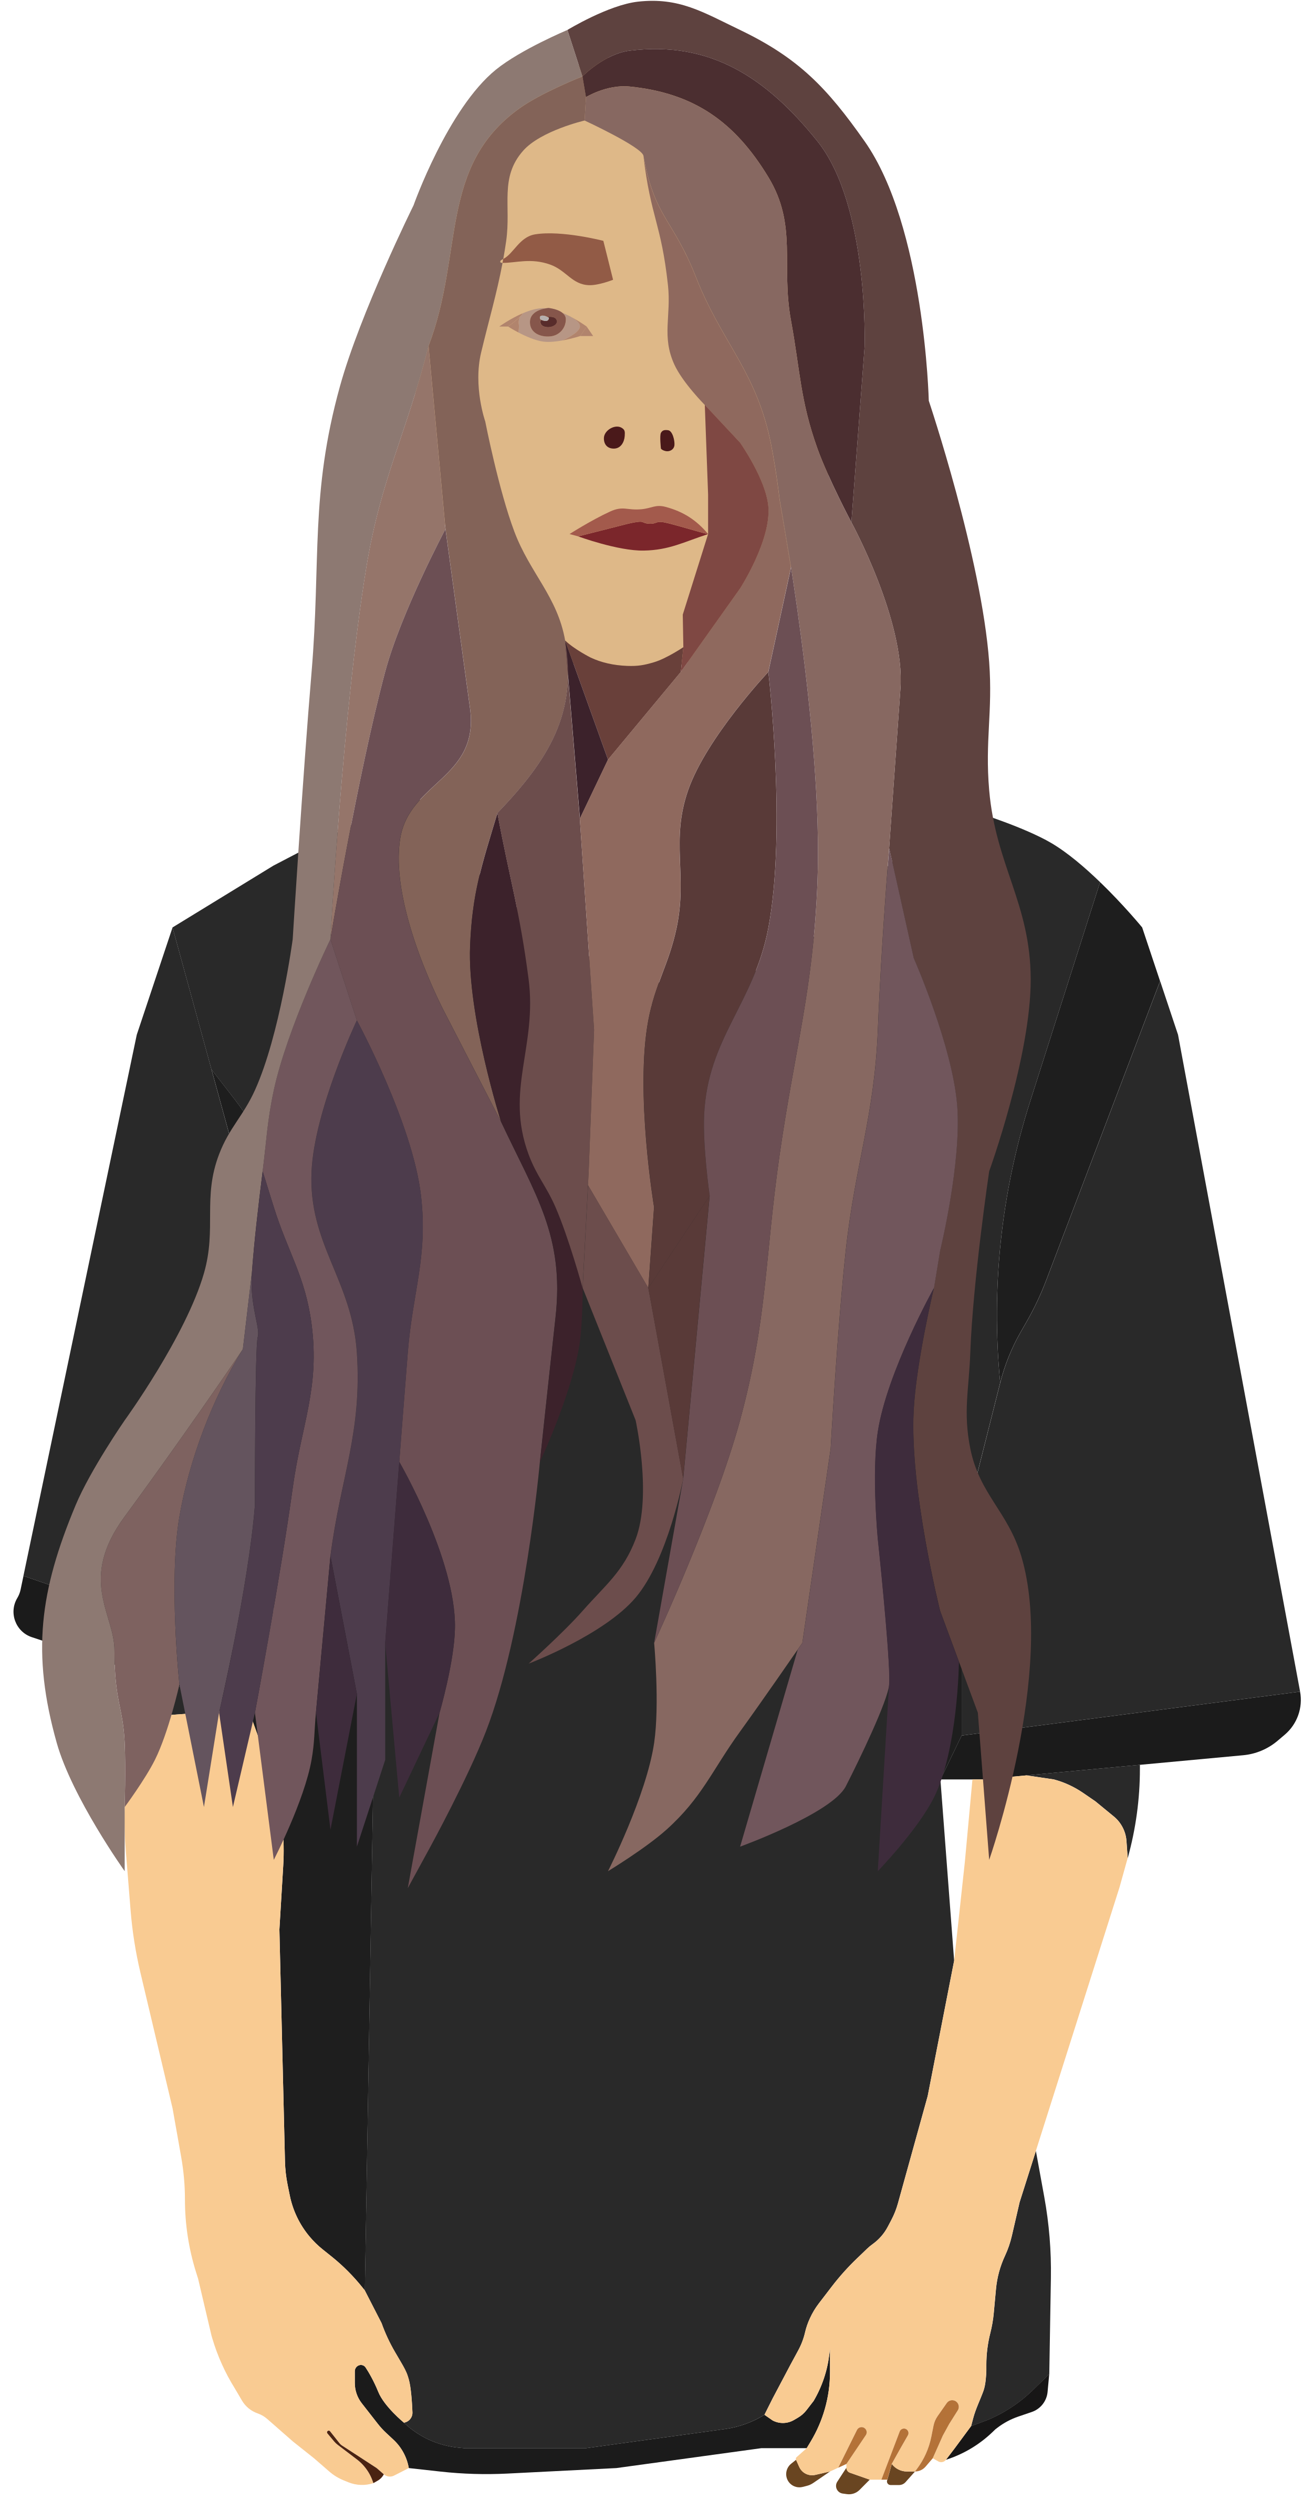 <svg width="187" height="356" viewBox="0 0 187 356" fill="none" xmlns="http://www.w3.org/2000/svg">
<path d="M129.166 351.916C128.318 351.916 127.52 351.516 127.012 350.84L126.383 353.082C126.197 353.424 126.446 353.843 126.837 353.843H128.046C128.398 353.843 128.734 353.692 128.968 353.43L130.317 351.916H129.166Z" fill="#694521"/>
<path d="M123.868 353.078L121.056 352.091C120.751 351.985 120.547 351.696 120.547 351.375L119.249 353.365C119.055 353.662 119.016 354.036 119.146 354.367C119.291 354.736 119.624 355 120.018 355.055L120.617 355.138C121.284 355.232 121.955 355.006 122.429 354.528L123.868 353.078Z" fill="#694521"/>
<path d="M118.218 351.91L116.106 352.398C115.959 352.431 115.808 352.449 115.657 352.449C114.867 352.449 114.152 351.985 113.831 351.263L113.379 350.246L112.682 350.803C112.231 351.163 111.969 351.711 111.969 352.288C111.969 352.791 112.17 353.275 112.527 353.627C112.995 354.091 113.672 354.274 114.31 354.113L114.894 353.965C115.23 353.881 115.55 353.737 115.836 353.541L118.218 351.91Z" fill="#694521"/>
<ellipse cx="89.5" cy="52" rx="30.5" ry="44" fill="#DEB888"/>
<path d="M70.922 126.965C66.912 123.637 62.599 117.651 60.516 114.589C59.784 113.512 58.358 113.133 57.203 113.735C57.203 113.735 59.062 119.187 61.099 122.205C63.722 126.095 65.657 128.158 69.262 131.162C73.026 134.299 75.743 135.712 79.785 137.814C80.204 138.032 80.638 138.258 81.089 138.494C81.294 138.601 81.497 138.707 81.696 138.812C86.59 141.376 89.723 143.017 95.391 143.559C97.136 143.726 99.269 143.607 101.211 143.401C104.895 143.01 108.414 141.762 111.759 140.171C115.485 138.399 118.955 136.133 122.074 133.434L125.41 130.548L139.311 115.745C136.181 114.457 132.585 115.537 130.558 118.245C129.568 119.568 128.471 120.984 127.429 122.223C127.219 122.472 126.873 122.869 126.678 123.093C126.579 123.205 126.481 123.316 126.381 123.427C126.051 123.797 125.254 124.689 124.833 125.159C121.266 129.139 118.651 131.866 113.554 134.837C107.771 138.209 104.012 140.892 97.335 140.393C91.837 139.983 87.907 138.198 82.978 135.73C77.539 133.007 75.602 130.848 70.922 126.965Z" fill="#292929"/>
<path d="M177.063 249.926C178.86 249.759 180.562 249.045 181.94 247.881L182.969 247.01C184.749 245.505 185.585 243.162 185.159 240.871L136.958 247.124L133.945 253.374H138.502H139.97L146.184 252.796L162.344 251.293L177.063 249.926Z" fill="#1B1B1B"/>
<path d="M2.932 226.35C2.844 226.767 2.688 227.166 2.468 227.532C1.211 229.624 2.217 232.343 4.534 233.116L16.873 237.224L35.374 243.386L38.947 244.576L36.397 235.779L3.342 224.391L2.932 226.35Z" fill="#1B1B1B"/>
<path d="M16.867 237.223L18.953 244.575L35.368 243.385L16.867 237.223Z" fill="#292929"/>
<path d="M160.611 264.577C161.763 260.441 162.348 256.169 162.348 251.877V251.289L146.188 252.792L150.098 253.37C151.583 253.769 152.99 254.418 154.258 255.288L156.01 256.489L158.633 258.643C158.927 258.883 159.193 259.158 159.424 259.459C160.018 260.234 160.371 261.167 160.439 262.138L160.611 264.577Z" fill="#292929"/>
<path d="M56.04 347.393C57.189 348.463 57.955 349.881 58.219 351.427L62.79 351.931C65.924 352.277 69.082 352.369 72.231 352.212L87.785 351.427L98.107 350.011L108.43 348.593H114.893L115.474 347.625C116.339 346.184 117.012 344.636 117.474 343.019C117.965 341.302 118.214 339.526 118.214 337.74V334.422L118.105 335.305C117.822 337.622 117.064 339.854 115.88 341.866L114.867 343.176C114.528 343.615 114.108 343.983 113.628 344.26L113.065 344.589C112.136 345.125 110.995 345.149 110.045 344.648L108.879 343.839C107.163 344.903 105.242 345.596 103.241 345.871L83.477 348.593H66.063L65.302 348.52C62.384 348.241 59.645 346.986 57.527 344.962C57.527 344.962 54.732 342.685 53.877 340.586C53.23 338.997 52.535 337.815 52.07 337.107C51.789 336.68 51.208 336.629 50.828 336.969C50.639 337.138 50.531 337.38 50.531 337.634V339.323C50.531 340.366 50.88 341.379 51.522 342.201L53.798 345.114C54.166 345.586 54.571 346.026 55.009 346.433L56.04 347.393Z" fill="#1B1B1B"/>
<path d="M145.22 313.568L144.111 318.372C143.886 319.347 143.559 320.295 143.136 321.202C142.439 322.693 142.006 324.292 141.854 325.93L141.537 329.358C141.449 330.316 141.285 331.264 141.048 332.197C140.671 333.678 140.48 335.2 140.48 336.728V337.373C140.48 337.442 140.48 337.511 140.478 337.58C140.468 337.985 140.408 339.501 140.068 340.436C139.59 341.748 138.955 343.006 138.601 344.356L138.312 345.459L140.48 344.653C142.946 343.653 145.194 342.188 147.1 340.333L149.441 338.054L149.671 324.374C149.737 320.502 149.42 316.633 148.727 312.823L147.536 306.277L145.22 313.568Z" fill="#292929"/>
<path d="M138.305 345.452L135.984 348.591L134.727 350.245C137.208 349.453 139.474 348.103 141.352 346.302L141.769 345.901L142.053 345.684C142.952 344.996 143.958 344.459 145.031 344.093L146.942 343.442C147.533 343.241 148.055 342.879 148.451 342.398C148.877 341.88 149.138 341.245 149.199 340.578L149.433 338.047L147.092 340.326C145.186 342.181 142.938 343.646 140.472 344.646L138.305 345.452Z" fill="#171616"/>
<path d="M24.574 132.059L19.478 147.339L3.336 224.394L36.391 235.782L38.94 244.58V198.687C38.94 194.964 38.587 191.248 37.887 187.591L33.445 164.414L30.118 152.28L24.574 132.059Z" fill="#292929"/>
<path d="M185.163 240.87L167.778 147.336L165.229 139.695L149.006 182.306C148.239 184.323 147.315 186.276 146.243 188.15L145.363 189.687C144.073 191.942 143.096 194.363 142.46 196.882L138.505 212.546C137.48 216.607 136.961 220.779 136.961 224.968V247.123L185.163 240.87Z" fill="#292929"/>
<path d="M47.171 321.264C48.852 322.605 50.374 324.136 51.709 325.821L51.968 326.146L53.181 252.796L47.811 199.286L44.546 181.614C42.835 172.347 38.927 163.624 33.149 156.176L30.125 152.277L33.452 164.411L37.893 187.588C38.594 191.245 38.947 194.961 38.947 198.684V244.577L35.374 243.387L38.315 251.555C39.297 254.283 39.939 257.121 40.227 260.005C40.415 261.877 40.453 263.761 40.34 265.64L39.793 274.744L40.587 307.74C40.615 308.877 40.743 310.01 40.97 311.127L41.277 312.632C41.713 314.77 42.673 316.768 44.072 318.444C44.639 319.124 45.274 319.746 45.967 320.3L47.171 321.264Z" fill="#1E1E1E"/>
<path d="M133.95 253.373L136.963 247.122V224.968C136.963 220.778 137.481 216.607 138.507 212.545C134.695 209.333 128.921 212.458 129.529 217.403L133.95 253.373Z" fill="#1E1E1E"/>
<path fill-rule="evenodd" clip-rule="evenodd" d="M24.57 132.058L38.936 123.26L57.194 113.734C57.194 113.734 59.054 119.186 61.09 122.204C63.714 126.094 65.649 128.157 69.254 131.161C73.017 134.298 75.735 135.711 79.776 137.814C80.196 138.032 80.63 138.257 81.08 138.493C81.286 138.6 81.488 138.706 81.687 138.811C86.582 141.375 89.715 143.016 95.383 143.558C97.128 143.725 99.26 143.606 101.202 143.4C104.886 143.01 108.406 141.761 111.751 140.17C115.477 138.398 118.946 136.132 122.066 133.433L125.402 130.547L139.302 115.744C139.302 115.744 145.904 117.806 149.692 120.019C152.022 121.38 154.51 123.512 156.677 125.607L146.714 156.842C142.592 169.763 141.141 183.386 142.448 196.885L138.493 212.549C134.681 209.337 128.907 212.462 129.515 217.407L133.936 253.376L135.89 279.18L132.12 298.463L127.879 313.751C127.655 314.557 127.346 315.338 126.956 316.08L126.445 317.051C125.927 318.039 125.185 318.89 124.279 319.539C124.001 319.738 123.738 319.956 123.492 320.192L122.033 321.593C120.741 322.832 119.545 324.167 118.456 325.587L116.63 327.969C116.127 328.624 115.699 329.334 115.355 330.086L115.315 330.174C115.029 330.796 114.808 331.445 114.655 332.109C114.451 332.993 114.129 333.844 113.698 334.641L112.552 336.759L110.039 341.513L108.872 343.844C107.156 344.908 105.235 345.6 103.234 345.875L83.47 348.598H66.056L65.296 348.525C62.377 348.246 59.638 346.991 57.52 344.967C58.241 344.849 58.766 344.221 58.736 343.492C58.679 342.105 58.54 339.93 58.212 338.795C58.163 338.624 58.117 338.472 58.074 338.337C57.859 337.666 57.511 337.05 57.155 336.444L56.254 334.904C55.49 333.598 54.85 332.224 54.344 330.8L51.957 326.148L53.171 252.798L47.8 199.288L44.536 181.616C42.824 172.349 38.916 163.627 33.139 156.179L30.114 152.28L24.57 132.058Z" fill="#292929"/>
<path d="M162.67 132.057C162.67 132.057 160.065 128.878 156.679 125.605L146.716 156.841C142.595 169.762 141.143 183.385 142.45 196.883C143.086 194.364 144.063 191.944 145.353 189.689L146.233 188.151C147.304 186.278 148.228 184.324 148.996 182.308L165.219 139.697L162.67 132.057Z" fill="#1E1E1E"/>
<path d="M18.96 244.573L18.09 252.45C17.68 256.171 17.624 259.922 17.925 263.653L18.599 272.014C18.839 274.998 19.306 277.958 19.996 280.871L24.581 300.223L25.811 307.172C26.163 309.162 26.34 311.178 26.34 313.198C26.34 316.711 26.875 320.204 27.927 323.556L28.215 324.472L30.125 332.583L30.24 332.973C30.984 335.481 32.064 337.878 33.451 340.097L34.462 341.814C34.963 342.667 35.752 343.313 36.687 343.637C37.195 343.812 37.665 344.086 38.069 344.442L41.708 347.632L44.742 350.045L46.91 351.929C47.507 352.447 48.184 352.864 48.915 353.163L49.612 353.446C50.749 353.91 52.015 353.955 53.181 353.57L53.061 353.235C52.756 352.384 52.279 351.605 51.661 350.944C51.407 350.673 51.129 350.421 50.832 350.195L48.084 348.106C47.902 347.968 47.737 347.809 47.591 347.636L46.634 346.493C46.583 346.432 46.566 346.349 46.587 346.273C46.641 346.084 46.886 346.037 47.007 346.19L48.367 347.911C48.459 348.027 48.569 348.127 48.693 348.208L53.638 351.426L54.664 352.317C55.07 352.671 55.648 352.74 56.126 352.496L58.223 351.426C57.959 349.88 57.193 348.462 56.044 347.392L55.012 346.432C54.574 346.025 54.17 345.584 53.802 345.112L51.526 342.199C50.884 341.377 50.535 340.364 50.535 339.322V337.632C50.535 337.379 50.643 337.137 50.832 336.968C51.212 336.627 51.793 336.678 52.073 337.105C52.538 337.813 53.234 338.995 53.881 340.585C54.736 342.683 57.53 344.961 57.53 344.961C58.251 344.843 58.777 344.215 58.746 343.486C58.689 342.099 58.55 339.924 58.223 338.789C58.173 338.618 58.127 338.466 58.084 338.331C57.87 337.66 57.521 337.044 57.165 336.438L56.264 334.898C55.501 333.592 54.861 332.218 54.355 330.794L51.967 326.142L51.709 325.817C50.374 324.132 48.851 322.602 47.171 321.26L45.967 320.297C45.274 319.742 44.639 319.12 44.072 318.44C42.673 316.764 41.713 314.766 41.277 312.628L40.97 311.123C40.743 310.006 40.614 308.873 40.587 307.736L39.793 274.74L40.34 265.636C40.452 263.757 40.415 261.873 40.227 260.001C39.939 257.117 39.297 254.279 38.315 251.551L35.374 243.383L18.96 244.573Z" fill="#F9CB92"/>
<path d="M139.964 253.375H138.496L137.419 265.096L135.893 279.178L132.123 298.461L127.882 313.75C127.658 314.556 127.349 315.337 126.959 316.078L126.448 317.05C125.93 318.037 125.188 318.889 124.282 319.538C124.004 319.737 123.741 319.955 123.495 320.191L122.036 321.591C120.744 322.831 119.548 324.166 118.459 325.586L116.633 327.968C116.13 328.623 115.702 329.333 115.358 330.084L115.318 330.173C115.033 330.794 114.811 331.443 114.658 332.108C114.454 332.991 114.132 333.843 113.701 334.64L112.555 336.758L110.042 341.512L108.875 343.842L110.042 344.651C110.991 345.152 112.132 345.129 113.061 344.592L113.624 344.263C114.104 343.986 114.525 343.618 114.864 343.18L115.876 341.87C117.06 339.858 117.818 337.625 118.102 335.308L118.21 334.425V337.743C118.21 339.529 117.961 341.305 117.47 343.022C117.008 344.639 116.336 346.187 115.47 347.629L114.889 348.596L113.452 349.873C113.346 349.967 113.313 350.121 113.37 350.25L113.823 351.267C114.144 351.989 114.859 352.453 115.649 352.453C115.8 352.453 115.951 352.436 116.098 352.402L118.21 351.914L119.377 351.377L122.045 346.004C122.202 345.687 122.563 345.528 122.903 345.626C123.379 345.764 123.582 346.325 123.306 346.736L120.544 350.838V351.377C120.544 351.698 120.748 351.987 121.052 352.093L123.865 353.081H125.536L128.143 346.22C128.218 346.024 128.385 345.874 128.591 345.823C129.142 345.685 129.59 346.277 129.308 346.769L128.263 348.596L127.007 350.838C127.515 351.515 128.313 351.914 129.161 351.914H130.311L130.582 351.556C131.605 350.201 132.308 348.636 132.639 346.972L132.953 345.394C133.051 344.903 133.25 344.438 133.537 344.029L134.842 342.167C135.107 341.789 135.607 341.659 136.023 341.86C136.528 342.104 136.708 342.733 136.408 343.207L135.186 345.144L134.277 346.803L132.841 350.032L133.632 350.477C134.002 350.683 134.468 350.587 134.725 350.25L135.983 348.596L138.303 345.457L138.591 344.354C138.945 343.005 139.58 341.746 140.058 340.434C140.399 339.5 140.459 337.983 140.469 337.578C140.47 337.509 140.471 337.44 140.471 337.371V336.726C140.471 335.198 140.661 333.676 141.038 332.195C141.275 331.262 141.439 330.314 141.527 329.357L141.845 325.928C141.996 324.29 142.43 322.691 143.126 321.2C143.549 320.293 143.876 319.345 144.101 318.37L145.211 313.567L147.526 306.276L159.448 268.719L160.601 264.582L160.43 262.143C160.362 261.172 160.008 260.239 159.415 259.465C159.183 259.164 158.918 258.888 158.624 258.648L156.001 256.495L154.249 255.293C152.981 254.423 151.574 253.774 150.088 253.375L146.178 252.797L139.964 253.375Z" fill="#F9CB92"/>
<path d="M120.55 350.839L123.312 346.736C123.588 346.325 123.385 345.764 122.909 345.627C122.569 345.528 122.208 345.688 122.051 346.004L119.383 351.378L120.55 350.839Z" fill="#B47238"/>
<path d="M127.002 350.836L128.258 348.594L129.303 346.767C129.585 346.275 129.137 345.683 128.586 345.821C128.381 345.872 128.214 346.022 128.139 346.218L125.531 353.079H126.374L127.002 350.836Z" fill="#B47238"/>
<path d="M132.842 350.032L134.278 346.802L135.187 345.144L136.409 343.207C136.709 342.733 136.529 342.103 136.024 341.859C135.608 341.659 135.108 341.789 134.843 342.166L133.538 344.029C133.251 344.438 133.052 344.902 132.955 345.394L132.64 346.971C132.309 348.635 131.606 350.201 130.584 351.556L130.312 351.914C130.893 351.914 131.444 351.66 131.821 351.222L132.842 350.032Z" fill="#B47238"/>
<path d="M47.007 346.189C46.886 346.036 46.641 346.083 46.587 346.272C46.566 346.349 46.583 346.431 46.634 346.492L47.591 347.635C47.737 347.808 47.902 347.967 48.084 348.105L50.832 350.194C51.129 350.42 51.407 350.672 51.661 350.943C52.279 351.604 52.756 352.383 53.061 353.235L53.181 353.569L53.781 353.227C54.156 353.012 54.462 352.698 54.664 352.316L53.638 351.425L48.693 348.207C48.569 348.127 48.459 348.026 48.367 347.91L47.007 346.189Z" fill="#4A2312"/>
<path d="M89.493 74.561L82.352 76.376C82.352 76.376 88.028 78.464 91.685 78.397C95.33 78.331 97.376 77.175 100.843 76.049C99.618 75.802 95.773 74.584 94.542 74.371C93.311 74.158 93.579 74.662 92.334 74.561C91.228 74.472 92.01 73.996 89.493 74.561Z" fill="#7B262B"/>
<path d="M86.87 72.847C84.139 74.106 81.117 76.044 81.117 76.044L82.358 76.372L89.5 74.557C92.017 73.992 91.234 74.468 92.34 74.557C93.585 74.658 93.317 74.154 94.548 74.367C95.779 74.58 99.624 75.798 100.849 76.044C99.183 74.042 97.314 72.847 94.796 72.176C93.358 71.793 92.838 72.371 91.356 72.51C89.274 72.704 88.769 71.972 86.87 72.847Z" fill="#A35A4C"/>
<path d="M88.616 60.964C87.681 60.297 86.023 61.239 86.008 62.387C85.995 63.328 86.556 63.913 87.497 63.873C88.403 63.834 88.907 62.987 88.974 62.083C89.024 61.41 88.974 61.22 88.616 60.964Z" fill="#4A191A"/>
<path d="M95.144 61.257C94.682 61.2 94.35 61.226 94.13 61.637C93.925 62.023 94.13 63.874 94.13 63.874C94.13 63.874 94.263 64.105 94.795 64.227C95.341 64.352 95.993 64.036 96.054 63.388C96.078 63.131 96.041 62.755 95.947 62.389C95.921 62.285 95.89 62.183 95.855 62.085C95.7 61.654 95.461 61.295 95.144 61.257Z" fill="#49191A"/>
<path d="M83.924 40.607C85.282 40.642 87.316 39.837 87.316 39.837L85.929 34.292C85.929 34.292 79.977 32.753 76.217 33.368C73.959 33.737 73.189 36.095 71.672 36.877C71.639 37.062 71.605 37.246 71.57 37.429C73.437 37.462 75.584 36.675 78.375 37.681C80.68 38.512 81.475 40.545 83.924 40.607Z" fill="#925B46"/>
<path fill-rule="evenodd" clip-rule="evenodd" d="M77.431 43.879C76.474 43.869 75.392 44.202 74.397 44.633C74.397 44.633 74.528 44.683 74.036 45.114C74.036 45.114 73.781 45.737 73.877 46.126C73.975 46.523 73.812 47.329 73.812 47.329C74.848 47.874 76.259 48.509 77.431 48.648C78.239 48.743 79.223 48.638 80.117 48.474C80.117 48.474 82.411 47.479 82.589 46.584C82.758 45.731 80.955 44.931 80.955 44.931C79.847 44.38 78.553 43.891 77.431 43.879ZM75.484 45.875C75.484 44.005 78.127 43.855 78.127 43.855C78.127 43.855 80.595 44.087 80.595 45.465C80.595 46.733 79.672 47.764 78.41 47.894C77.029 48.036 75.484 47.441 75.484 45.875Z" fill="#B79685"/>
<path fill-rule="evenodd" clip-rule="evenodd" d="M78.12 43.855C78.12 43.855 75.477 44.005 75.477 45.875C75.477 47.441 77.021 48.036 78.403 47.894C79.664 47.764 80.588 46.733 80.588 45.465C80.588 44.087 78.12 43.855 78.12 43.855ZM78.12 45.114C78.614 45.087 79.144 45.153 79.277 45.629C79.433 46.193 78.705 46.562 78.12 46.584C77.588 46.604 76.972 46.407 76.955 45.875C76.951 45.739 76.988 45.625 77.054 45.53C76.949 45.472 76.893 45.39 76.888 45.214C76.878 44.82 77.567 44.898 77.948 45.128C78.006 45.121 78.064 45.116 78.12 45.114Z" fill="#86564B"/>
<path d="M79.29 45.63C79.158 45.154 78.628 45.088 78.134 45.114C78.077 45.117 78.02 45.122 77.962 45.129C78.134 45.232 78.251 45.186 78.134 45.466C78.01 45.764 77.63 45.733 77.324 45.63L77.299 45.621C77.206 45.59 77.129 45.565 77.068 45.531C77.002 45.626 76.965 45.74 76.969 45.876C76.986 46.408 77.601 46.605 78.134 46.585C78.719 46.563 79.447 46.194 79.29 45.63Z" fill="#582C2B"/>
<path d="M77.319 45.634C77.624 45.736 78.004 45.768 78.128 45.47C78.245 45.19 78.128 45.236 77.957 45.133C77.937 45.135 77.916 45.138 77.896 45.141C77.558 45.188 77.224 45.305 77.062 45.535C77.123 45.569 77.2 45.594 77.293 45.625L77.319 45.634Z" fill="#B5AFAF"/>
<path d="M77.951 45.132C77.569 44.903 76.88 44.824 76.891 45.218C76.895 45.394 76.951 45.476 77.056 45.535C77.218 45.305 77.552 45.188 77.89 45.14C77.91 45.137 77.931 45.135 77.951 45.132Z" fill="#B5AFAF"/>
<path d="M82.644 47.843L83.556 46.497C83.556 46.497 82.416 45.66 80.955 44.934C80.955 44.934 82.758 45.733 82.589 46.587C82.411 47.482 80.117 48.477 80.117 48.477C81.485 48.227 82.644 47.843 82.644 47.843Z" fill="#B1846D"/>
<path d="M84.476 47.846L83.553 46.5L82.641 47.846H84.476Z" fill="#B1846D"/>
<path d="M73.661 45.469C73.416 45.717 72.367 46.498 72.367 46.498C72.367 46.498 72.964 46.885 73.815 47.333C73.815 47.333 73.977 46.527 73.879 46.13C73.783 45.741 74.039 45.117 74.039 45.117C73.903 45.236 73.772 45.357 73.661 45.469Z" fill="#B1846D"/>
<path d="M71.109 46.494H72.358C72.358 46.494 73.406 45.712 73.651 45.465C73.762 45.352 73.893 45.232 74.029 45.113C74.521 44.682 74.39 44.633 74.39 44.633C72.61 45.406 71.109 46.494 71.109 46.494Z" fill="#B1846D"/>
<path d="M80.812 4.265L82.953 10.882C82.953 10.882 86.087 7.668 89.677 7.22C101.183 5.783 109.16 11.078 116.417 20.114C123.766 29.262 123.138 49.393 123.138 49.393L121.256 74.368C121.256 74.368 128.919 88.408 128.246 98.013C127.776 104.731 126.633 120.762 126.633 120.762L130.128 136.425C130.128 136.425 135.626 148.874 136.311 157.377C136.964 165.484 133.892 178.061 133.892 178.061L133.011 183.4C133.011 183.4 130.481 193.979 130.128 200.894C129.555 212.095 133.892 229.366 133.892 229.366L136.58 236.62L139.268 243.872L140.881 264.825C140.881 264.825 150.333 237.845 145.451 221.578C143.549 215.24 139.492 212.754 138.193 206.266C137.143 201.02 138.001 197.912 138.193 192.566C138.556 182.448 140.881 166.779 140.881 166.779C140.881 166.779 146.841 150.326 146.796 139.38C146.751 128.639 141.807 123.219 140.881 112.518C140.267 105.425 141.402 101.388 140.881 94.288C139.79 79.408 132.279 57.063 132.279 57.063C132.279 57.063 131.697 32.271 123.138 20.114C117.791 12.518 113.773 8.286 105.395 4.265C100.086 1.717 96.715 -0.416 90.861 0.236C86.659 0.704 80.812 4.265 80.812 4.265Z" fill="#5E423F"/>
<path d="M73.957 15.449C62.475 23.703 66.081 36.055 61.035 49.258L63.452 75.344L66.947 100.87C68.312 110.838 58.306 111.296 57 119.404C55.398 129.352 63.452 144.386 63.452 144.386L71.349 159.697C71.349 159.697 66.552 144.614 66.947 134.716C67.248 127.17 68.562 123.328 70.841 115.775C78.115 108.204 82.306 101.537 80.489 91.201C79.393 84.961 75.5 81.64 73.261 75.713C71.018 69.776 69.108 60.004 69.108 60.004C69.108 60.004 67.363 55.045 68.522 50.199C69.662 45.434 70.748 41.831 71.574 37.434C70.998 37.424 71.349 37.06 71.349 37.06C71.349 37.06 71.043 37.207 71.675 36.881C71.822 36.069 71.959 35.229 72.086 34.348C72.817 29.279 71.115 25.297 74.509 21.459C77.03 18.607 83.26 17.161 83.26 17.161L83.457 13.838L82.958 10.883C82.958 10.883 77.157 13.149 73.957 15.449Z" fill="#836358"/>
<path d="M52.163 80.822C48.805 101.311 47.055 133.74 47.055 133.74C47.055 133.74 50.943 110.341 54.851 95.681C57.09 87.278 63.443 75.344 63.443 75.344L61.026 49.258C57.877 61.846 54.261 68.017 52.163 80.822Z" fill="#95756A"/>
<path d="M63.443 75.34C63.443 75.34 57.09 87.275 54.851 95.677C50.943 110.337 47.055 133.736 47.055 133.736L50.818 145.287C50.818 145.287 58.775 159.948 59.959 170.268C60.955 178.949 58.779 183.854 58.077 192.564C57.586 198.647 56.862 208.143 56.862 208.143C56.862 208.143 64.942 222.047 64.798 231.783C64.726 236.58 62.606 243.869 62.606 243.869L58.077 268.852L61.303 262.941C61.303 262.941 66.634 253.18 69.2 246.556C74.727 232.29 76.891 208.143 76.891 208.143C76.891 208.143 77.844 199.095 79.117 187.535C80.389 175.974 76.263 170.183 71.34 159.693L63.443 144.382C63.443 144.382 55.389 129.348 56.991 119.4C58.297 111.291 68.303 110.834 66.938 100.865L63.443 75.34Z" fill="#6C4F54"/>
<path d="M50.829 145.289C50.829 145.289 44.785 158.026 44.378 166.778C43.895 177.148 50.133 182.209 50.829 192.566C51.595 203.964 48.535 210.248 47.065 221.577L50.829 241.186V250.588V262.944L54.862 250.588V233.933L56.873 208.145C56.873 208.145 57.597 198.649 58.088 192.566C58.79 183.856 60.965 178.952 59.969 170.271C58.785 159.951 50.829 145.289 50.829 145.289Z" fill="#4D3C4C"/>
<path d="M47.058 133.738C47.058 133.738 40.874 146.464 38.993 155.228C38.037 159.68 37.94 162.555 37.404 166.778C38.025 168.771 38.368 169.89 38.993 171.882C41.041 178.403 43.48 181.761 44.371 188.536C45.568 197.644 42.932 202.805 41.682 211.906C39.96 224.446 36.305 243.871 36.305 243.871L38.993 264.824C38.993 264.824 43.338 256.439 44.371 250.588C44.828 247.993 44.75 246.495 44.993 243.871L47.058 221.577C48.528 210.248 51.588 203.964 50.822 192.566C50.125 182.209 43.888 177.147 44.371 166.778C44.778 158.026 50.822 145.289 50.822 145.289L47.058 133.738Z" fill="#71565C"/>
<path d="M16.301 235.001C16.301 242.345 17.526 243.004 17.758 248.175C17.918 251.737 17.758 257.307 17.758 257.307C17.758 257.307 20.666 253.378 22.06 250.592C24.036 246.647 25.555 239.848 25.555 239.848C25.555 239.848 23.979 225.143 25.555 215.941C26.933 207.892 30.286 199.049 34.59 192.109C29.917 199.012 22.701 209.228 17.758 215.941C11.081 225.006 16.301 229.758 16.301 235.001Z" fill="#7E6260"/>
<path d="M80.816 4.266C80.816 4.266 74.172 7.048 70.641 9.907C63.77 15.469 58.893 29.247 58.893 29.247C58.893 29.247 51.307 44.557 48.408 55.034C44.154 70.409 45.717 79.786 44.375 95.68C43.121 110.527 41.686 133.739 41.686 133.739C41.686 133.739 39.878 147.348 36.309 155.229C34.623 158.951 32.658 160.545 31.201 164.362C28.825 170.586 30.889 174.881 29.05 181.285C26.484 190.217 17.758 202.238 17.758 202.238C17.758 202.238 12.872 209.295 10.769 214.324C5.656 226.56 4.485 235.409 8.081 248.172C10.271 255.941 17.758 266.438 17.758 266.438V257.304C17.758 257.304 17.919 251.734 17.758 248.172C17.526 243.001 16.302 242.342 16.302 234.998C16.302 229.754 11.081 225.002 17.758 215.937C22.701 209.224 29.917 199.008 34.59 192.106L35.868 181.285C36.164 177.199 36.758 171.904 37.408 166.779C37.944 162.556 38.041 159.681 38.997 155.229C40.879 146.465 47.062 133.739 47.062 133.739C47.062 133.739 48.813 101.31 52.17 80.822C54.268 68.017 57.885 61.846 61.033 49.257C66.08 36.054 62.474 23.702 73.956 15.448C77.155 13.148 82.956 10.882 82.956 10.882L80.816 4.266Z" fill="#8D7972"/>
<path d="M25.552 215.933C23.976 225.136 25.552 239.84 25.552 239.84L29.046 257.3L31.197 243.868C31.197 243.868 35.38 225.996 36.305 214.32C36.305 214.32 36.301 191.612 36.704 190.375C37.106 189.137 35.536 185.814 35.864 181.281L34.587 192.102C30.283 199.042 26.93 207.885 25.552 215.933Z" fill="#64545E"/>
<path d="M36.311 243.87C36.311 243.87 39.966 224.445 41.688 211.905C42.938 202.804 45.574 197.643 44.377 188.535C43.486 181.76 41.047 178.402 38.999 171.881C38.374 169.889 38.031 168.771 37.41 166.777C36.76 171.902 36.166 177.197 35.87 181.283C35.541 185.815 37.112 189.139 36.709 190.376C36.307 191.613 36.311 214.322 36.311 214.322C35.385 225.997 31.203 243.87 31.203 243.87L33.172 257.302L36.311 243.87Z" fill="#4D3C4C"/>
<path d="M50.829 241.188L47.065 221.578L45 243.872L47.065 260.528L50.829 241.188Z" fill="#3E2C3C"/>
<path d="M56.862 208.141L54.852 233.928L56.862 255.955L62.607 243.867C62.607 243.867 64.727 236.577 64.798 231.78C64.943 222.044 56.862 208.141 56.862 208.141Z" fill="#3E2C3C"/>
<path d="M70.847 115.777C68.568 123.33 67.254 127.172 66.953 134.718C66.558 144.616 71.355 159.699 71.355 159.699C76.279 170.189 80.404 175.98 79.132 187.541C77.859 199.102 76.906 208.149 76.906 208.149C76.906 208.149 81.676 197.969 82.599 190.958C82.984 188.029 82.995 183.404 82.995 183.404C82.995 183.404 81.027 176.236 79.132 171.886C77.815 168.864 76.44 167.457 75.297 164.365C71.914 155.213 76.559 149.057 75.297 139.383C74.011 129.529 72.663 125.533 70.847 115.777Z" fill="#3C222B"/>
<path d="M93.169 94.288C91.717 94.721 90.84 94.872 89.326 94.817C87.398 94.746 85.626 94.341 84.133 93.636C84.133 93.636 81.803 92.473 80.492 91.199L86.596 108.168L96.966 95.68L97.33 92.15C97.33 92.15 94.92 93.766 93.169 94.288Z" fill="#69403A"/>
<path d="M86.596 108.168L80.492 91.199L82.596 116.547L86.596 108.168Z" fill="#3C222B"/>
<path d="M80.476 91.199C82.293 101.536 78.102 108.202 70.828 115.774C72.644 125.53 73.992 129.525 75.278 139.38C76.54 149.054 71.895 155.21 75.278 164.361C76.421 167.453 77.796 168.86 79.112 171.883C81.007 176.232 82.976 183.4 82.976 183.4C82.976 183.4 83.444 174.479 83.743 168.763C83.784 167.988 83.847 166.779 83.847 166.779L84.611 146.633L82.58 116.547L80.476 91.199Z" fill="#6C4D4C"/>
<path d="M121.257 74.366L123.139 49.391C123.139 49.391 123.767 29.261 116.418 20.112C109.16 11.076 101.183 5.782 89.677 7.218C86.088 7.666 82.953 10.88 82.953 10.88L83.453 13.834C83.453 13.834 86.42 11.995 89.677 12.322C98.845 13.242 104.65 17.344 109.428 25.215C113.617 32.117 111.198 37.691 112.654 45.63C113.966 52.779 113.965 57.015 116.418 63.857C117.943 68.11 121.257 74.366 121.257 74.366Z" fill="#4B2E30"/>
<path d="M83.258 17.16C83.258 17.16 91.422 20.937 91.644 22.184C93.208 30.988 95.863 31.149 99.129 39.473C102.599 48.312 107.144 52.284 109.431 61.5C110.352 65.213 111.044 71.161 111.044 71.161C111.044 71.161 117.272 104.303 116.42 125.681C115.813 140.92 113.219 149.267 111.044 164.362C108.911 179.164 109.312 187.803 105.398 202.238C101.926 215.042 93.164 233.934 93.164 233.934C93.164 233.934 93.972 242.671 93.164 248.172C92.062 255.671 86.591 266.438 86.591 266.438C86.591 266.438 91.947 263.189 94.914 260.528C99.991 255.972 101.399 252.084 105.398 246.559C108.67 242.041 113.611 234.872 113.611 234.872L114.27 233.934L118.302 206.266C118.302 206.266 119.259 189.044 120.453 178.062C121.793 165.732 124.53 159.026 125.023 146.633C125.525 134.027 126.636 120.762 126.636 120.762C126.636 120.762 127.779 104.731 128.249 98.013C128.922 88.409 121.259 74.368 121.259 74.368C121.259 74.368 117.945 68.112 116.42 63.859C113.967 57.017 113.968 52.781 112.657 45.632C111.201 37.693 113.62 32.119 109.431 25.218C104.653 17.346 98.847 13.245 89.68 12.324C86.423 11.997 83.455 13.837 83.455 13.837L83.258 17.16Z" fill="#876861"/>
<path d="M96.948 95.68L86.579 108.169L82.578 116.548L84.61 146.633L83.846 166.779C83.846 166.779 83.783 167.988 83.742 168.763C87.095 174.479 92.328 183.4 92.328 183.4L93.151 171.883C93.151 171.883 90.411 155.502 92.328 145.29C93.319 140.007 95.238 137.385 96.354 132.127C97.95 124.61 95.468 119.775 97.998 112.518C100.613 105.017 109.418 95.68 109.418 95.68L112.644 80.821L111.031 71.16C111.031 71.16 110.34 65.212 109.418 61.499C107.131 52.283 102.586 48.312 99.117 39.472C95.85 31.148 93.196 30.987 91.632 22.184C92.694 31.048 94.163 31.735 95.133 40.611C95.614 45.012 94.205 47.882 96.043 51.91C97.207 54.463 100.366 57.649 100.366 57.649L105.386 63.02C105.386 63.02 109.094 68.261 109.418 72.142C109.82 76.944 105.386 83.805 105.386 83.805L96.948 95.68Z" fill="#8F695E"/>
<path d="M109.427 95.68C109.427 95.68 100.622 105.017 98.007 112.518C95.477 119.775 97.959 124.61 96.363 132.127C95.247 137.385 93.328 140.006 92.337 145.289C90.42 155.502 93.16 171.883 93.16 171.883L92.337 183.4L101.071 170.271C101.071 170.271 100.066 163.237 100.28 158.72C100.799 147.751 107.383 142.917 109.427 132.127C112.076 118.142 109.427 95.68 109.427 95.68Z" fill="#593A38"/>
<path d="M112.657 80.821L109.431 95.68C109.431 95.68 112.08 118.142 109.431 132.127C107.387 142.917 100.803 147.751 100.284 158.72C100.07 163.237 101.075 170.271 101.075 170.271L97.305 210.563L93.164 233.933C93.164 233.933 101.926 215.042 105.399 202.237C109.312 187.803 108.912 179.163 111.044 164.362C113.219 149.266 115.814 140.919 116.421 125.68C117.272 104.303 111.044 71.16 111.044 71.16L112.657 80.821Z" fill="#6C4F54"/>
<path d="M133.902 178.061C133.902 178.061 136.975 165.484 136.322 157.377C135.637 148.874 130.139 136.425 130.139 136.425L126.644 120.762C126.644 120.762 125.533 134.026 125.031 146.633C124.538 159.025 121.801 165.731 120.461 178.061C119.267 189.043 118.31 206.265 118.31 206.265L114.278 233.933L113.619 234.871L105.406 262.944C105.406 262.944 118.489 258.198 120.461 254.349C122.432 250.498 126.429 242.208 126.644 239.844C126.859 237.479 125.658 225.069 125.031 219.16C125.031 219.16 124.121 209.759 125.031 203.848C126.335 195.375 133.022 183.4 133.022 183.4L133.902 178.061Z" fill="#71565C"/>
<path d="M133.885 229.368C133.885 229.368 129.549 212.098 130.121 200.896C130.475 193.981 133.005 183.402 133.005 183.402C133.005 183.402 126.318 195.377 125.014 203.851C124.104 209.761 125.014 219.162 125.014 219.162C125.641 225.071 126.842 237.482 126.627 239.846L125.014 266.44C125.014 266.44 130.701 260.563 133.005 255.962C136.445 249.094 136.573 236.622 136.573 236.622L133.885 229.368Z" fill="#3E2C3C"/>
<path d="M97.325 92.149L96.961 95.679L105.398 83.804C105.398 83.804 109.832 76.943 109.431 72.141C109.106 68.26 105.398 63.019 105.398 63.019L100.379 57.648L100.85 70.444C100.85 70.444 100.85 73.857 100.85 76.044C99.441 80.525 97.241 87.517 97.241 87.517L97.325 92.149Z" fill="#7F4843"/>
<path d="M90.527 202.232C90.527 202.232 92.888 212.981 90.527 219.155C88.757 223.783 86.267 225.646 82.987 229.361C80.206 232.512 75.289 236.884 75.289 236.884C75.289 236.884 86.01 232.817 90.527 227.481C95.128 222.046 97.305 210.558 97.305 210.558L92.341 183.395C92.341 183.395 87.108 174.474 83.754 168.758C83.455 174.474 82.987 183.395 82.987 183.395L90.527 202.232Z" fill="#6C4D4C"/>
<path d="M92.328 183.402L97.292 210.565L101.063 170.273L92.328 183.402Z" fill="#593A38"/>
</svg>
